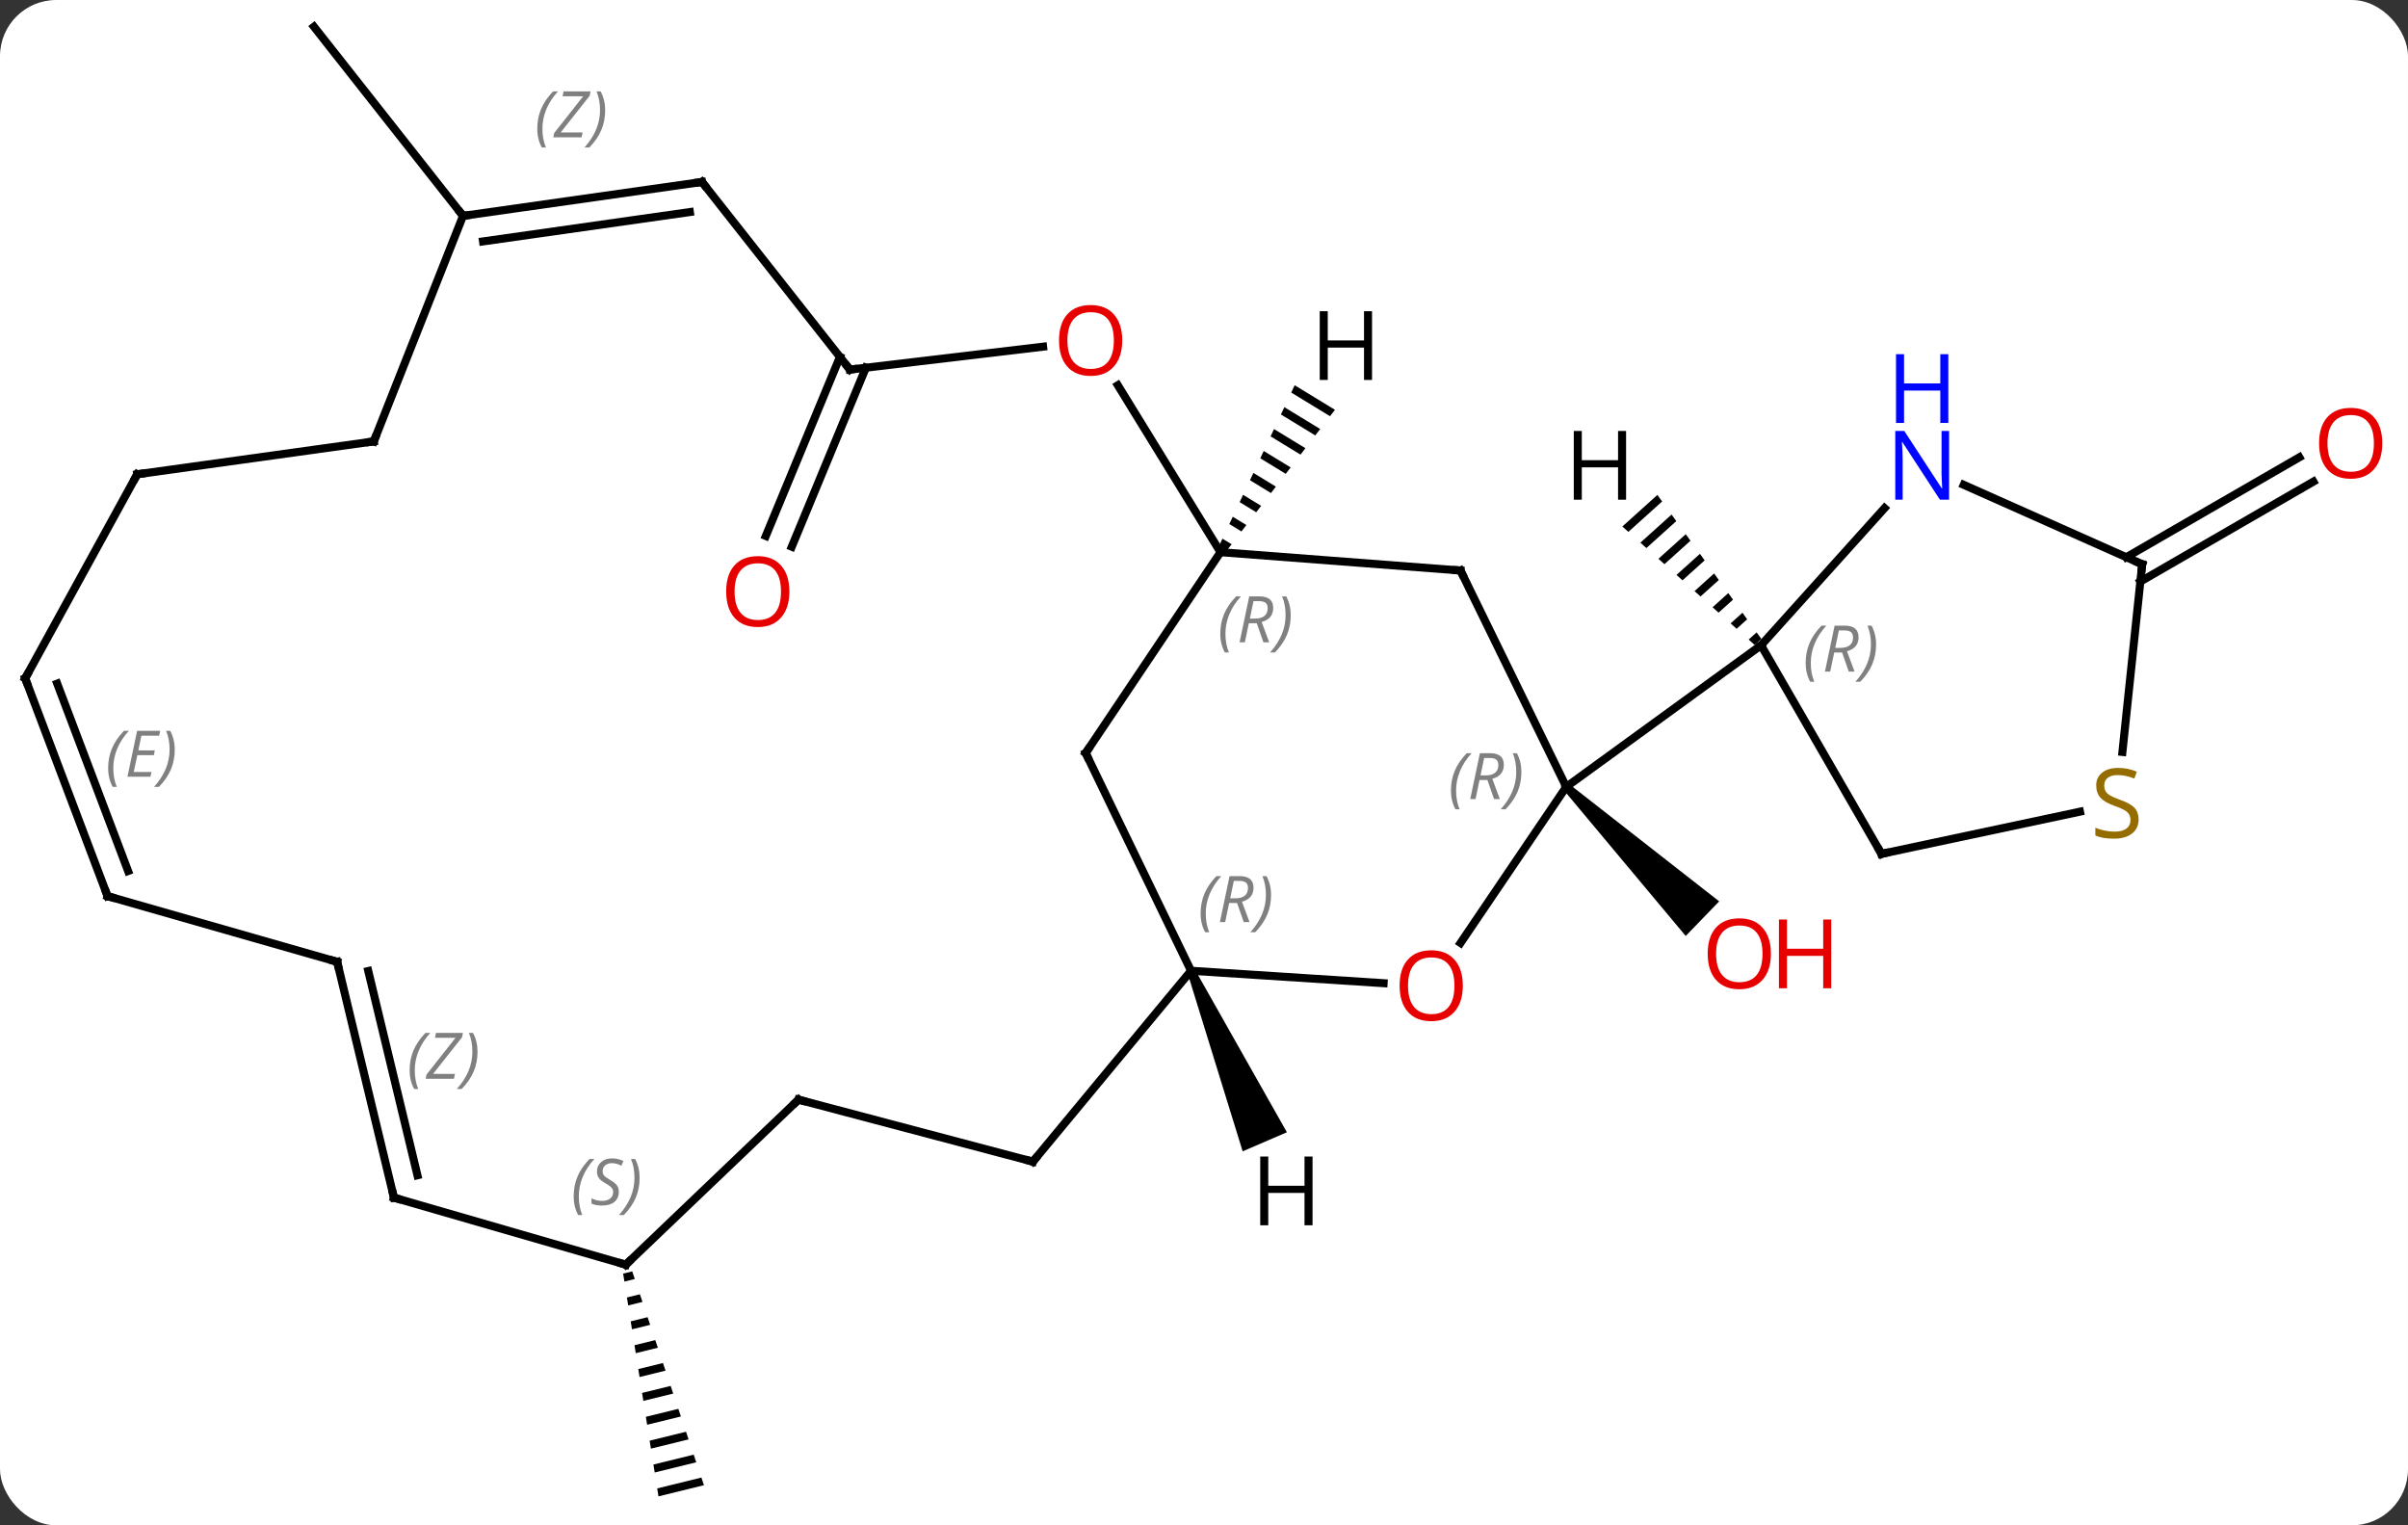<svg width="300" viewBox="0 0 300 190" style="fill-opacity:1; color-rendering:auto; color-interpolation:auto; text-rendering:auto; stroke:black; stroke-linecap:square; stroke-miterlimit:10; shape-rendering:auto; stroke-opacity:1; fill:black; stroke-dasharray:none; font-weight:normal; stroke-width:1; font-family:'Open Sans'; font-style:normal; stroke-linejoin:miter; font-size:12; stroke-dashoffset:0; image-rendering:auto;" height="190" class="cas-substance-image" xmlns:xlink="http://www.w3.org/1999/xlink" xmlns="http://www.w3.org/2000/svg"><rect x="0" y="0" width="300" height="190" fill="#333333" stroke="none"/><svg class="cas-substance-single-component"><rect y="0" x="0" width="300" stroke="none" ry="7" rx="7" height="190" fill="white" class="cas-substance-group"/><svg y="0" x="0" width="300" viewBox="0 0 300 190" style="fill:black;" height="190" class="cas-substance-single-component-image"><svg><g><g transform="translate(148,95)" style="text-rendering:geometricPrecision; color-rendering:optimizeQuality; color-interpolation:linearRGB; stroke-linecap:butt; image-rendering:optimizeQuality;"><path style="stroke:none;" d="M46.782 3.374 L47.478 2.656 L66.185 17.276 L62.013 21.588 Z"/><line y2="-25.591" y1="-38.038" x2="116.905" x1="138.463" style="fill:none;"/><line y2="-22.56" y1="-35.007" x2="118.655" x1="140.213" style="fill:none;"/><line y2="-49.199" y1="-26.898" x2="-40.125" x1="-49.357" style="fill:none;"/><line y2="-50.538" y1="-28.237" x2="-43.359" x1="-52.591" style="fill:none;"/><path style="stroke:none;" d="M-69.233 63.367 L-70.366 63.645 L-70.209 64.636 L-70.209 64.636 L-68.914 64.318 L-68.914 64.318 L-69.233 63.367 ZM-68.276 66.221 L-69.895 66.618 L-69.895 66.618 L-69.737 67.609 L-69.737 67.609 L-67.957 67.172 L-68.276 66.221 ZM-67.319 69.074 L-69.423 69.591 L-69.423 69.591 L-69.266 70.582 L-69.266 70.582 L-67 70.026 L-67.319 69.074 ZM-66.362 71.928 L-68.951 72.564 L-68.794 73.555 L-68.794 73.555 L-66.042 72.879 L-66.042 72.879 L-66.362 71.928 ZM-65.404 74.782 L-68.479 75.537 L-68.479 75.537 L-68.322 76.528 L-68.322 76.528 L-65.085 75.733 L-65.085 75.733 L-65.404 74.782 ZM-64.447 77.636 L-68.007 78.51 L-68.007 78.51 L-67.85 79.501 L-67.85 79.501 L-64.128 78.587 L-64.128 78.587 L-64.447 77.636 ZM-63.489 80.49 L-67.536 81.483 L-67.536 81.483 L-67.378 82.474 L-67.378 82.474 L-63.17 81.441 L-63.17 81.441 L-63.489 80.49 ZM-62.532 83.343 L-67.064 84.456 L-67.064 84.456 L-66.907 85.447 L-66.907 85.447 L-62.213 84.295 L-62.213 84.295 L-62.532 83.343 ZM-61.575 86.197 L-66.592 87.429 L-66.435 88.42 L-66.435 88.42 L-61.256 87.148 L-61.256 87.148 L-61.575 86.197 ZM-60.617 89.051 L-66.12 90.402 L-66.12 90.402 L-65.963 91.393 L-65.963 91.393 L-60.298 90.002 L-60.298 90.002 L-60.617 89.051 Z"/><line y2="-68.109" y1="-91.671" x2="-90.315" x1="-108.885" style="fill:none;"/><line y2="-23.934" y1="3.015" x2="33.954" x1="47.13" style="fill:none;"/><line y2="22.462" y1="3.015" x2="33.959" x1="47.13" style="fill:none;"/><line y2="-14.619" y1="3.015" x2="71.4" x1="47.13" style="fill:none;"/><line y2="-26.217" y1="-23.934" x2="4.053" x1="33.954" style="fill:none;"/><line y2="25.923" y1="27.47" x2="0.384" x1="24.376" style="fill:none;"/><line y2="-1.2" y1="-26.217" x2="-12.741" x1="4.053" style="fill:none;"/><line y2="-47.012" y1="-26.217" x2="-8.735" x1="4.053" style="fill:none;"/><line y2="-1.2" y1="25.923" x2="-12.741" x1="0.384" style="fill:none;"/><line y2="49.701" y1="25.923" x2="-19.32" x1="0.384" style="fill:none;"/><line y2="-48.963" y1="-51.818" x2="-42.117" x1="-18.047" style="fill:none;"/><line y2="41.976" y1="49.701" x2="-48.519" x1="-19.32" style="fill:none;"/><line y2="-72.336" y1="-48.963" x2="-60.543" x1="-42.117" style="fill:none;"/><line y2="62.535" y1="41.976" x2="-70.038" x1="-48.519" style="fill:none;"/><line y2="-68.109" y1="-72.336" x2="-90.315" x1="-60.543" style="fill:none;"/><line y2="-64.928" y1="-68.587" x2="-87.822" x1="-62.052" style="fill:none;"/></g><g transform="translate(148,95)" style="stroke-linecap:butt; font-size:8.4px; fill:gray; text-rendering:geometricPrecision; image-rendering:optimizeQuality; color-rendering:optimizeQuality; font-family:'Open Sans'; font-style:italic; stroke:gray; color-interpolation:linearRGB;"><path style="stroke:none;" d="M-81.064 -78.959 Q-81.064 -80.287 -80.595 -81.412 Q-80.126 -82.537 -79.095 -83.615 L-78.486 -83.615 Q-79.454 -82.553 -79.939 -81.381 Q-80.423 -80.209 -80.423 -78.975 Q-80.423 -77.647 -79.986 -76.631 L-80.501 -76.631 Q-81.064 -77.662 -81.064 -78.959 ZM-75.551 -77.897 L-79.066 -77.897 L-78.957 -78.428 L-75.347 -83.006 L-77.91 -83.006 L-77.785 -83.615 L-74.426 -83.615 L-74.535 -83.069 L-78.144 -78.506 L-75.41 -78.506 L-75.551 -77.897 ZM-72.606 -81.272 Q-72.606 -79.944 -73.082 -78.811 Q-73.559 -77.678 -74.574 -76.631 L-75.184 -76.631 Q-73.246 -78.787 -73.246 -81.272 Q-73.246 -82.6 -73.684 -83.615 L-73.168 -83.615 Q-72.606 -82.553 -72.606 -81.272 Z"/><line y2="54.183" y1="62.535" x2="-98.922" x1="-70.038" style="fill:none; stroke:black;"/><line y2="-40.017" y1="-68.109" x2="-101.43" x1="-90.315" style="fill:none; stroke:black;"/><line y2="24.807" y1="54.183" x2="-105.996" x1="-98.922" style="fill:none; stroke:black;"/><line y2="25.952" y1="51.399" x2="-102.12" x1="-95.992" style="fill:none; stroke:black;"/><path style="stroke:none;" d="M-96.966 38.318 Q-96.966 36.99 -96.497 35.865 Q-96.029 34.74 -94.997 33.662 L-94.388 33.662 Q-95.357 34.724 -95.841 35.896 Q-96.325 37.068 -96.325 38.302 Q-96.325 39.63 -95.888 40.646 L-96.404 40.646 Q-96.966 39.615 -96.966 38.318 ZM-91.453 39.38 L-94.969 39.38 L-94.859 38.849 L-91.25 34.271 L-93.812 34.271 L-93.687 33.662 L-90.328 33.662 L-90.437 34.209 L-94.047 38.771 L-91.312 38.771 L-91.453 39.38 ZM-88.508 36.005 Q-88.508 37.334 -88.984 38.466 Q-89.461 39.599 -90.477 40.646 L-91.086 40.646 Q-89.148 38.49 -89.148 36.005 Q-89.148 34.677 -89.586 33.662 L-89.07 33.662 Q-88.508 34.724 -88.508 36.005 Z"/><line y2="-35.922" y1="-40.017" x2="-130.902" x1="-101.43" style="fill:none; stroke:black;"/><line y2="16.626" y1="24.807" x2="-134.601" x1="-105.996" style="fill:none; stroke:black;"/><line y2="-10.5" y1="-35.922" x2="-144.861" x1="-130.902" style="fill:none; stroke:black;"/><line y2="-10.5" y1="16.626" x2="-144.861" x1="-134.601" style="fill:none; stroke:black;"/><line y2="-9.848" y1="13.498" x2="-140.873" x1="-132.042" style="fill:none; stroke:black;"/><path style="stroke:none;" d="M-134.525 0.689 Q-134.525 -0.639 -134.056 -1.764 Q-133.588 -2.889 -132.556 -3.967 L-131.947 -3.967 Q-132.916 -2.904 -133.4 -1.733 Q-133.884 -0.561 -133.884 0.674 Q-133.884 2.002 -133.447 3.017 L-133.963 3.017 Q-134.525 1.986 -134.525 0.689 ZM-129.262 1.752 L-132.121 1.752 L-130.918 -3.967 L-128.043 -3.967 L-128.168 -3.358 L-130.387 -3.358 L-130.762 -1.529 L-128.715 -1.529 L-128.824 -0.936 L-130.887 -0.936 L-131.34 1.158 L-129.121 1.158 L-129.262 1.752 ZM-126.23 -1.623 Q-126.23 -0.295 -126.707 0.838 Q-127.183 1.971 -128.199 3.017 L-128.809 3.017 Q-126.871 0.861 -126.871 -1.623 Q-126.871 -2.951 -127.308 -3.967 L-126.793 -3.967 Q-126.23 -2.904 -126.23 -1.623 Z"/><line y2="11.361" y1="-14.619" x2="86.4" x1="71.4" style="fill:none; stroke:black;"/><line y2="-31.703" y1="-14.619" x2="86.783" x1="71.4" style="fill:none; stroke:black;"/><line y2="6.104" y1="11.361" x2="111.133" x1="86.4" style="fill:none; stroke:black;"/><line y2="-24.711" y1="-34.607" x2="118.881" x1="96.652" style="fill:none; stroke:black;"/><line y2="-24.711" y1="-1.334" x2="118.881" x1="116.422" style="fill:none; stroke:black;"/><path style="fill:black; stroke:none;" d="M13.297 -47.013 L12.868 -46.103 L12.868 -46.103 L17.702 -43.155 L17.702 -43.155 L18.316 -43.953 L18.316 -43.953 L13.297 -47.013 ZM12.011 -44.283 L11.583 -43.373 L11.583 -43.373 L15.863 -40.763 L15.863 -40.763 L16.476 -41.56 L16.476 -41.56 L12.011 -44.283 ZM10.726 -41.553 L10.297 -40.643 L10.297 -40.643 L14.024 -38.37 L14.024 -38.37 L14.637 -39.168 L10.726 -41.553 ZM9.44 -38.823 L9.011 -37.913 L9.011 -37.913 L12.184 -35.978 L12.184 -35.978 L12.797 -36.775 L12.797 -36.775 L9.44 -38.823 ZM8.154 -36.093 L7.726 -35.183 L7.726 -35.183 L10.345 -33.585 L10.345 -33.585 L10.958 -34.383 L10.958 -34.383 L8.154 -36.093 ZM6.869 -33.363 L6.44 -32.453 L6.44 -32.453 L8.506 -31.193 L8.506 -31.193 L9.119 -31.99 L9.119 -31.99 L6.869 -33.363 ZM5.583 -30.633 L5.154 -29.723 L5.154 -29.723 L6.666 -28.8 L6.666 -28.8 L7.279 -29.598 L7.279 -29.598 L5.583 -30.633 ZM4.297 -27.902 L3.869 -26.992 L3.869 -26.992 L4.827 -26.408 L4.827 -26.408 L5.44 -27.206 L5.44 -27.206 L4.297 -27.902 Z"/><path style="fill:black; stroke:none;" d="M-0.075 26.121 L0.843 25.725 L12.326 46.038 L6.817 48.414 Z"/><path style="fill:black; stroke:none;" d="M58.487 -33.352 L54.12 -29.418 L54.12 -29.418 L54.87 -28.747 L59.076 -32.536 L59.076 -32.536 L58.487 -33.352 ZM60.253 -30.906 L56.368 -27.406 L56.368 -27.406 L57.118 -26.735 L60.842 -30.09 L60.253 -30.906 ZM62.019 -28.46 L58.616 -25.394 L59.366 -24.723 L59.366 -24.723 L62.608 -27.644 L62.608 -27.644 L62.019 -28.46 ZM63.786 -26.014 L60.864 -23.382 L60.864 -23.382 L61.614 -22.711 L64.374 -25.198 L64.374 -25.198 L63.786 -26.014 ZM65.552 -23.568 L63.112 -21.37 L63.112 -21.37 L63.861 -20.699 L63.861 -20.699 L66.141 -22.752 L65.552 -23.568 ZM67.318 -21.122 L65.36 -19.358 L65.36 -19.358 L66.109 -18.687 L67.907 -20.306 L67.318 -21.122 ZM69.084 -18.675 L67.608 -17.346 L67.608 -17.346 L68.357 -16.675 L69.673 -17.86 L69.673 -17.86 L69.084 -18.675 ZM70.85 -16.23 L69.856 -15.334 L70.605 -14.663 L70.605 -14.663 L71.439 -15.414 L70.85 -16.23 Z"/></g><g transform="translate(148,95)" style="fill:rgb(230,0,0); text-rendering:geometricPrecision; color-rendering:optimizeQuality; image-rendering:optimizeQuality; font-family:'Open Sans'; stroke:rgb(230,0,0); color-interpolation:linearRGB;"><path style="stroke:none;" d="M72.629 23.804 Q72.629 25.866 71.589 27.046 Q70.55 28.226 68.707 28.226 Q66.816 28.226 65.785 27.061 Q64.754 25.897 64.754 23.788 Q64.754 21.694 65.785 20.546 Q66.816 19.397 68.707 19.397 Q70.566 19.397 71.597 20.569 Q72.629 21.741 72.629 23.804 ZM65.8 23.804 Q65.8 25.538 66.543 26.444 Q67.285 27.351 68.707 27.351 Q70.129 27.351 70.855 26.452 Q71.582 25.554 71.582 23.804 Q71.582 22.069 70.855 21.179 Q70.129 20.288 68.707 20.288 Q67.285 20.288 66.543 21.186 Q65.8 22.085 65.8 23.804 Z"/><path style="stroke:none;" d="M80.144 28.101 L79.144 28.101 L79.144 24.069 L74.629 24.069 L74.629 28.101 L73.629 28.101 L73.629 19.538 L74.629 19.538 L74.629 23.179 L79.144 23.179 L79.144 19.538 L80.144 19.538 L80.144 28.101 Z"/><path style="stroke:none;" d="M148.798 -39.781 Q148.798 -37.719 147.759 -36.539 Q146.72 -35.359 144.877 -35.359 Q142.986 -35.359 141.955 -36.523 Q140.923 -37.688 140.923 -39.797 Q140.923 -41.891 141.955 -43.039 Q142.986 -44.188 144.877 -44.188 Q146.736 -44.188 147.767 -43.016 Q148.798 -41.844 148.798 -39.781 ZM141.97 -39.781 Q141.97 -38.047 142.713 -37.141 Q143.455 -36.234 144.877 -36.234 Q146.298 -36.234 147.025 -37.133 Q147.752 -38.031 147.752 -39.781 Q147.752 -41.516 147.025 -42.406 Q146.298 -43.297 144.877 -43.297 Q143.455 -43.297 142.713 -42.398 Q141.97 -41.5 141.97 -39.781 Z"/><path style="stroke:none;" d="M-49.654 -21.313 Q-49.654 -19.251 -50.694 -18.071 Q-51.733 -16.891 -53.576 -16.891 Q-55.467 -16.891 -56.498 -18.055 Q-57.529 -19.22 -57.529 -21.329 Q-57.529 -23.423 -56.498 -24.571 Q-55.467 -25.72 -53.576 -25.72 Q-51.717 -25.72 -50.686 -24.548 Q-49.654 -23.376 -49.654 -21.313 ZM-56.483 -21.313 Q-56.483 -19.579 -55.74 -18.673 Q-54.998 -17.766 -53.576 -17.766 Q-52.154 -17.766 -51.428 -18.665 Q-50.701 -19.563 -50.701 -21.313 Q-50.701 -23.048 -51.428 -23.938 Q-52.154 -24.829 -53.576 -24.829 Q-54.998 -24.829 -55.74 -23.93 Q-56.483 -23.032 -56.483 -21.313 Z"/></g><g transform="translate(148,95)" style="font-size:8.4px; fill:gray; text-rendering:geometricPrecision; image-rendering:optimizeQuality; color-rendering:optimizeQuality; font-family:'Open Sans'; font-style:italic; stroke:gray; color-interpolation:linearRGB;"><path style="stroke:none;" d="M32.766 3.477 Q32.766 2.149 33.235 1.024 Q33.703 -0.101 34.735 -1.179 L35.344 -1.179 Q34.375 -0.117 33.891 1.055 Q33.407 2.227 33.407 3.461 Q33.407 4.789 33.844 5.805 L33.328 5.805 Q32.766 4.774 32.766 3.477 ZM36.326 2.164 L35.826 4.539 L35.17 4.539 L36.373 -1.179 L37.623 -1.179 Q39.357 -1.179 39.357 0.258 Q39.357 1.617 37.92 2.008 L38.857 4.539 L38.139 4.539 L37.31 2.164 L36.326 2.164 ZM36.904 -0.586 Q36.514 1.336 36.451 1.586 L37.107 1.586 Q37.857 1.586 38.264 1.258 Q38.67 0.93 38.67 0.305 Q38.67 -0.164 38.412 -0.375 Q38.154 -0.586 37.56 -0.586 L36.904 -0.586 ZM41.543 1.164 Q41.543 2.493 41.067 3.625 Q40.59 4.758 39.575 5.805 L38.965 5.805 Q40.903 3.649 40.903 1.164 Q40.903 -0.164 40.465 -1.179 L40.981 -1.179 Q41.543 -0.117 41.543 1.164 Z"/></g><g transform="translate(148,95)" style="stroke-linecap:butt; font-size:8.4px; text-rendering:geometricPrecision; image-rendering:optimizeQuality; color-rendering:optimizeQuality; font-family:'Open Sans'; font-style:italic; color-interpolation:linearRGB; stroke-miterlimit:5;"><path style="fill:none;" d="M34.174 -23.485 L33.954 -23.934 L33.456 -23.972"/></g><g transform="translate(148,95)" style="stroke-linecap:butt; fill:rgb(230,0,0); text-rendering:geometricPrecision; color-rendering:optimizeQuality; image-rendering:optimizeQuality; font-family:'Open Sans'; stroke:rgb(230,0,0); color-interpolation:linearRGB; stroke-miterlimit:5;"><path style="stroke:none;" d="M34.246 27.782 Q34.246 29.844 33.207 31.024 Q32.168 32.204 30.325 32.204 Q28.434 32.204 27.403 31.04 Q26.372 29.875 26.372 27.766 Q26.372 25.672 27.403 24.524 Q28.434 23.375 30.325 23.375 Q32.184 23.375 33.215 24.547 Q34.246 25.719 34.246 27.782 ZM27.418 27.782 Q27.418 29.516 28.161 30.422 Q28.903 31.329 30.325 31.329 Q31.747 31.329 32.473 30.43 Q33.2 29.532 33.2 27.782 Q33.2 26.047 32.473 25.157 Q31.747 24.266 30.325 24.266 Q28.903 24.266 28.161 25.165 Q27.418 26.063 27.418 27.782 Z"/></g><g transform="translate(148,95)" style="stroke-linecap:butt; font-size:8.4px; fill:gray; text-rendering:geometricPrecision; image-rendering:optimizeQuality; color-rendering:optimizeQuality; font-family:'Open Sans'; font-style:italic; stroke:gray; color-interpolation:linearRGB; stroke-miterlimit:5;"><path style="stroke:none;" d="M4.029 -16.056 Q4.029 -17.384 4.498 -18.509 Q4.967 -19.634 5.998 -20.712 L6.607 -20.712 Q5.639 -19.65 5.154 -18.478 Q4.67 -17.306 4.67 -16.072 Q4.67 -14.743 5.107 -13.728 L4.592 -13.728 Q4.029 -14.759 4.029 -16.056 ZM7.589 -17.368 L7.089 -14.993 L6.433 -14.993 L7.636 -20.712 L8.886 -20.712 Q10.621 -20.712 10.621 -19.275 Q10.621 -17.915 9.183 -17.525 L10.121 -14.993 L9.402 -14.993 L8.574 -17.368 L7.589 -17.368 ZM8.167 -20.118 Q7.777 -18.197 7.714 -17.947 L8.371 -17.947 Q9.121 -17.947 9.527 -18.275 Q9.933 -18.603 9.933 -19.228 Q9.933 -19.697 9.675 -19.907 Q9.417 -20.118 8.824 -20.118 L8.167 -20.118 ZM12.806 -18.368 Q12.806 -17.04 12.33 -15.907 Q11.853 -14.775 10.838 -13.728 L10.228 -13.728 Q12.166 -15.884 12.166 -18.368 Q12.166 -19.697 11.728 -20.712 L12.244 -20.712 Q12.806 -19.65 12.806 -18.368 Z"/><path style="stroke:none;" d="M1.578 18.79 Q1.578 17.462 2.046 16.337 Q2.515 15.212 3.546 14.134 L4.156 14.134 Q3.187 15.196 2.703 16.368 Q2.218 17.54 2.218 18.774 Q2.218 20.103 2.656 21.118 L2.14 21.118 Q1.578 20.087 1.578 18.79 ZM5.138 17.478 L4.638 19.853 L3.981 19.853 L5.184 14.134 L6.434 14.134 Q8.169 14.134 8.169 15.571 Q8.169 16.931 6.731 17.321 L7.669 19.853 L6.95 19.853 L6.122 17.478 L5.138 17.478 ZM5.716 14.728 Q5.325 16.649 5.263 16.899 L5.919 16.899 Q6.669 16.899 7.075 16.571 Q7.481 16.243 7.481 15.618 Q7.481 15.149 7.224 14.939 Q6.966 14.728 6.372 14.728 L5.716 14.728 ZM10.355 16.478 Q10.355 17.806 9.878 18.939 Q9.402 20.071 8.386 21.118 L7.777 21.118 Q9.714 18.962 9.714 16.478 Q9.714 15.149 9.277 14.134 L9.792 14.134 Q10.355 15.196 10.355 16.478 Z"/><path style="fill:none; stroke:black;" d="M-12.462 -1.615 L-12.741 -1.2 L-12.523 -0.75"/></g><g transform="translate(148,95)" style="stroke-linecap:butt; fill:rgb(230,0,0); text-rendering:geometricPrecision; color-rendering:optimizeQuality; image-rendering:optimizeQuality; font-family:'Open Sans'; stroke:rgb(230,0,0); color-interpolation:linearRGB; stroke-miterlimit:5;"><path style="stroke:none;" d="M-8.185 -52.591 Q-8.185 -50.529 -9.225 -49.349 Q-10.264 -48.169 -12.107 -48.169 Q-13.998 -48.169 -15.029 -49.334 Q-16.061 -50.498 -16.061 -52.607 Q-16.061 -54.701 -15.029 -55.849 Q-13.998 -56.998 -12.107 -56.998 Q-10.248 -56.998 -9.217 -55.826 Q-8.185 -54.654 -8.185 -52.591 ZM-15.014 -52.591 Q-15.014 -50.857 -14.271 -49.951 Q-13.529 -49.044 -12.107 -49.044 Q-10.685 -49.044 -9.959 -49.943 Q-9.232 -50.841 -9.232 -52.591 Q-9.232 -54.326 -9.959 -55.216 Q-10.685 -56.107 -12.107 -56.107 Q-13.529 -56.107 -14.271 -55.209 Q-15.014 -54.31 -15.014 -52.591 Z"/><path style="fill:none; stroke:black;" d="M-19.001 49.316 L-19.32 49.701 L-19.803 49.573"/><path style="fill:none; stroke:black;" d="M-41.62 -49.022 L-42.117 -48.963 L-42.426 -49.356"/><path style="fill:none; stroke:black;" d="M-48.036 42.104 L-48.519 41.976 L-48.88 42.321"/><path style="fill:none; stroke:black;" d="M-60.233 -71.943 L-60.543 -72.336 L-61.038 -72.266"/><path style="fill:none; stroke:black;" d="M-69.677 62.19 L-70.038 62.535 L-70.518 62.396"/></g><g transform="translate(148,95)" style="stroke-linecap:butt; font-size:8.4px; fill:gray; text-rendering:geometricPrecision; image-rendering:optimizeQuality; color-rendering:optimizeQuality; font-family:'Open Sans'; font-style:italic; stroke:gray; color-interpolation:linearRGB; stroke-miterlimit:5;"><path style="stroke:none;" d="M-76.529 54.026 Q-76.529 52.698 -76.06 51.573 Q-75.591 50.448 -74.56 49.37 L-73.951 49.37 Q-74.92 50.432 -75.404 51.604 Q-75.888 52.776 -75.888 54.01 Q-75.888 55.339 -75.451 56.354 L-75.966 56.354 Q-76.529 55.323 -76.529 54.026 ZM-70.906 53.432 Q-70.906 54.26 -71.453 54.714 Q-72 55.167 -73 55.167 Q-73.406 55.167 -73.719 55.112 Q-74.031 55.057 -74.313 54.917 L-74.313 54.26 Q-73.688 54.589 -72.984 54.589 Q-72.359 54.589 -71.984 54.292 Q-71.609 53.995 -71.609 53.479 Q-71.609 53.167 -71.813 52.94 Q-72.016 52.714 -72.578 52.385 Q-73.172 52.057 -73.399 51.729 Q-73.625 51.401 -73.625 50.948 Q-73.625 50.214 -73.109 49.753 Q-72.594 49.292 -71.75 49.292 Q-71.375 49.292 -71.039 49.37 Q-70.703 49.448 -70.328 49.62 L-70.594 50.214 Q-70.844 50.057 -71.164 49.971 Q-71.484 49.885 -71.75 49.885 Q-72.281 49.885 -72.602 50.159 Q-72.922 50.432 -72.922 50.901 Q-72.922 51.104 -72.852 51.253 Q-72.781 51.401 -72.641 51.534 Q-72.5 51.667 -72.078 51.917 Q-71.516 52.26 -71.313 52.456 Q-71.109 52.651 -71.008 52.885 Q-70.906 53.12 -70.906 53.432 ZM-68.312 51.714 Q-68.312 53.042 -68.788 54.175 Q-69.265 55.307 -70.281 56.354 L-70.89 56.354 Q-68.953 54.198 -68.953 51.714 Q-68.953 50.385 -69.39 49.37 L-68.874 49.37 Q-68.312 50.432 -68.312 51.714 Z"/><path style="fill:none; stroke:black;" d="M-89.82 -68.179 L-90.315 -68.109 L-90.624 -68.502"/><path style="fill:none; stroke:black;" d="M-98.442 54.322 L-98.922 54.183 L-99.039 53.697"/><path style="fill:none; stroke:black;" d="M-101.246 -40.482 L-101.43 -40.017 L-101.925 -39.948"/><path style="fill:none; stroke:black;" d="M-105.879 25.293 L-105.996 24.807 L-106.477 24.669"/><path style="fill:none; stroke:black;" d="M-130.407 -35.991 L-130.902 -35.922 L-131.143 -35.484"/><path style="fill:none; stroke:black;" d="M-134.12 16.764 L-134.601 16.626 L-134.778 16.158"/><path style="fill:none; stroke:black;" d="M-144.62 -10.938 L-144.861 -10.5 L-144.684 -10.032"/><path style="stroke:none;" d="M76.957 -12.41 Q76.957 -13.738 77.425 -14.863 Q77.894 -15.988 78.925 -17.066 L79.535 -17.066 Q78.566 -16.003 78.082 -14.832 Q77.597 -13.66 77.597 -12.425 Q77.597 -11.097 78.035 -10.082 L77.519 -10.082 Q76.957 -11.113 76.957 -12.41 ZM80.517 -13.722 L80.017 -11.347 L79.36 -11.347 L80.564 -17.066 L81.814 -17.066 Q83.548 -17.066 83.548 -15.628 Q83.548 -14.269 82.11 -13.878 L83.048 -11.347 L82.329 -11.347 L81.501 -13.722 L80.517 -13.722 ZM81.095 -16.472 Q80.704 -14.55 80.642 -14.3 L81.298 -14.3 Q82.048 -14.3 82.454 -14.628 Q82.86 -14.957 82.86 -15.582 Q82.86 -16.05 82.603 -16.261 Q82.345 -16.472 81.751 -16.472 L81.095 -16.472 ZM85.734 -14.722 Q85.734 -13.394 85.257 -12.261 Q84.781 -11.128 83.765 -10.082 L83.156 -10.082 Q85.093 -12.238 85.093 -14.722 Q85.093 -16.05 84.656 -17.066 L85.171 -17.066 Q85.734 -16.003 85.734 -14.722 Z"/><path style="fill:none; stroke:black;" d="M86.15 10.928 L86.4 11.361 L86.889 11.257"/></g><g transform="translate(148,95)" style="stroke-linecap:butt; fill:rgb(0,5,255); text-rendering:geometricPrecision; color-rendering:optimizeQuality; image-rendering:optimizeQuality; font-family:'Open Sans'; stroke:rgb(0,5,255); color-interpolation:linearRGB; stroke-miterlimit:5;"><path style="stroke:none;" d="M94.825 -32.756 L93.684 -32.756 L88.996 -39.943 L88.95 -39.943 Q89.043 -38.678 89.043 -37.631 L89.043 -32.756 L88.121 -32.756 L88.121 -41.318 L89.246 -41.318 L93.918 -34.162 L93.965 -34.162 Q93.965 -34.318 93.918 -35.178 Q93.871 -36.037 93.887 -36.412 L93.887 -41.318 L94.825 -41.318 L94.825 -32.756 Z"/><path style="stroke:none;" d="M94.731 -42.318 L93.731 -42.318 L93.731 -46.349 L89.215 -46.349 L89.215 -42.318 L88.215 -42.318 L88.215 -50.881 L89.215 -50.881 L89.215 -47.24 L93.731 -47.24 L93.731 -50.881 L94.731 -50.881 L94.731 -42.318 Z"/><path style="fill:rgb(148,108,0); stroke:none;" d="M118.438 7.061 Q118.438 8.187 117.618 8.827 Q116.798 9.468 115.391 9.468 Q113.86 9.468 113.048 9.062 L113.048 8.108 Q113.579 8.327 114.196 8.46 Q114.813 8.593 115.423 8.593 Q116.423 8.593 116.923 8.21 Q117.423 7.827 117.423 7.155 Q117.423 6.718 117.243 6.429 Q117.063 6.14 116.649 5.897 Q116.235 5.655 115.376 5.358 Q114.188 4.936 113.673 4.351 Q113.157 3.765 113.157 2.812 Q113.157 1.827 113.899 1.241 Q114.641 0.655 115.876 0.655 Q117.141 0.655 118.22 1.124 L117.907 1.983 Q116.845 1.546 115.845 1.546 Q115.048 1.546 114.602 1.882 Q114.157 2.218 114.157 2.827 Q114.157 3.265 114.321 3.554 Q114.485 3.843 114.876 4.077 Q115.266 4.311 116.079 4.608 Q117.423 5.077 117.93 5.632 Q118.438 6.186 118.438 7.061 Z"/><path style="fill:none; stroke:black;" d="M118.424 -24.914 L118.881 -24.711 L118.829 -24.214"/><path style="fill:black; stroke:none;" d="M22.935 -47.672 L21.935 -47.672 L21.935 -51.703 L17.419 -51.703 L17.419 -47.672 L16.419 -47.672 L16.419 -56.234 L17.419 -56.234 L17.419 -52.594 L21.935 -52.594 L21.935 -56.234 L22.935 -56.234 L22.935 -47.672 Z"/><path style="fill:black; stroke:none;" d="M15.522 57.625 L14.522 57.625 L14.522 53.594 L10.006 53.594 L10.006 57.625 L9.006 57.625 L9.006 49.063 L10.006 49.063 L10.006 52.703 L14.522 52.703 L14.522 49.063 L15.522 49.063 L15.522 57.625 Z"/><path style="fill:black; stroke:none;" d="M54.585 -32.756 L53.585 -32.756 L53.585 -36.787 L49.069 -36.787 L49.069 -32.756 L48.069 -32.756 L48.069 -41.318 L49.069 -41.318 L49.069 -37.678 L53.585 -37.678 L53.585 -41.318 L54.585 -41.318 L54.585 -32.756 Z"/></g></g></svg></svg></svg></svg>